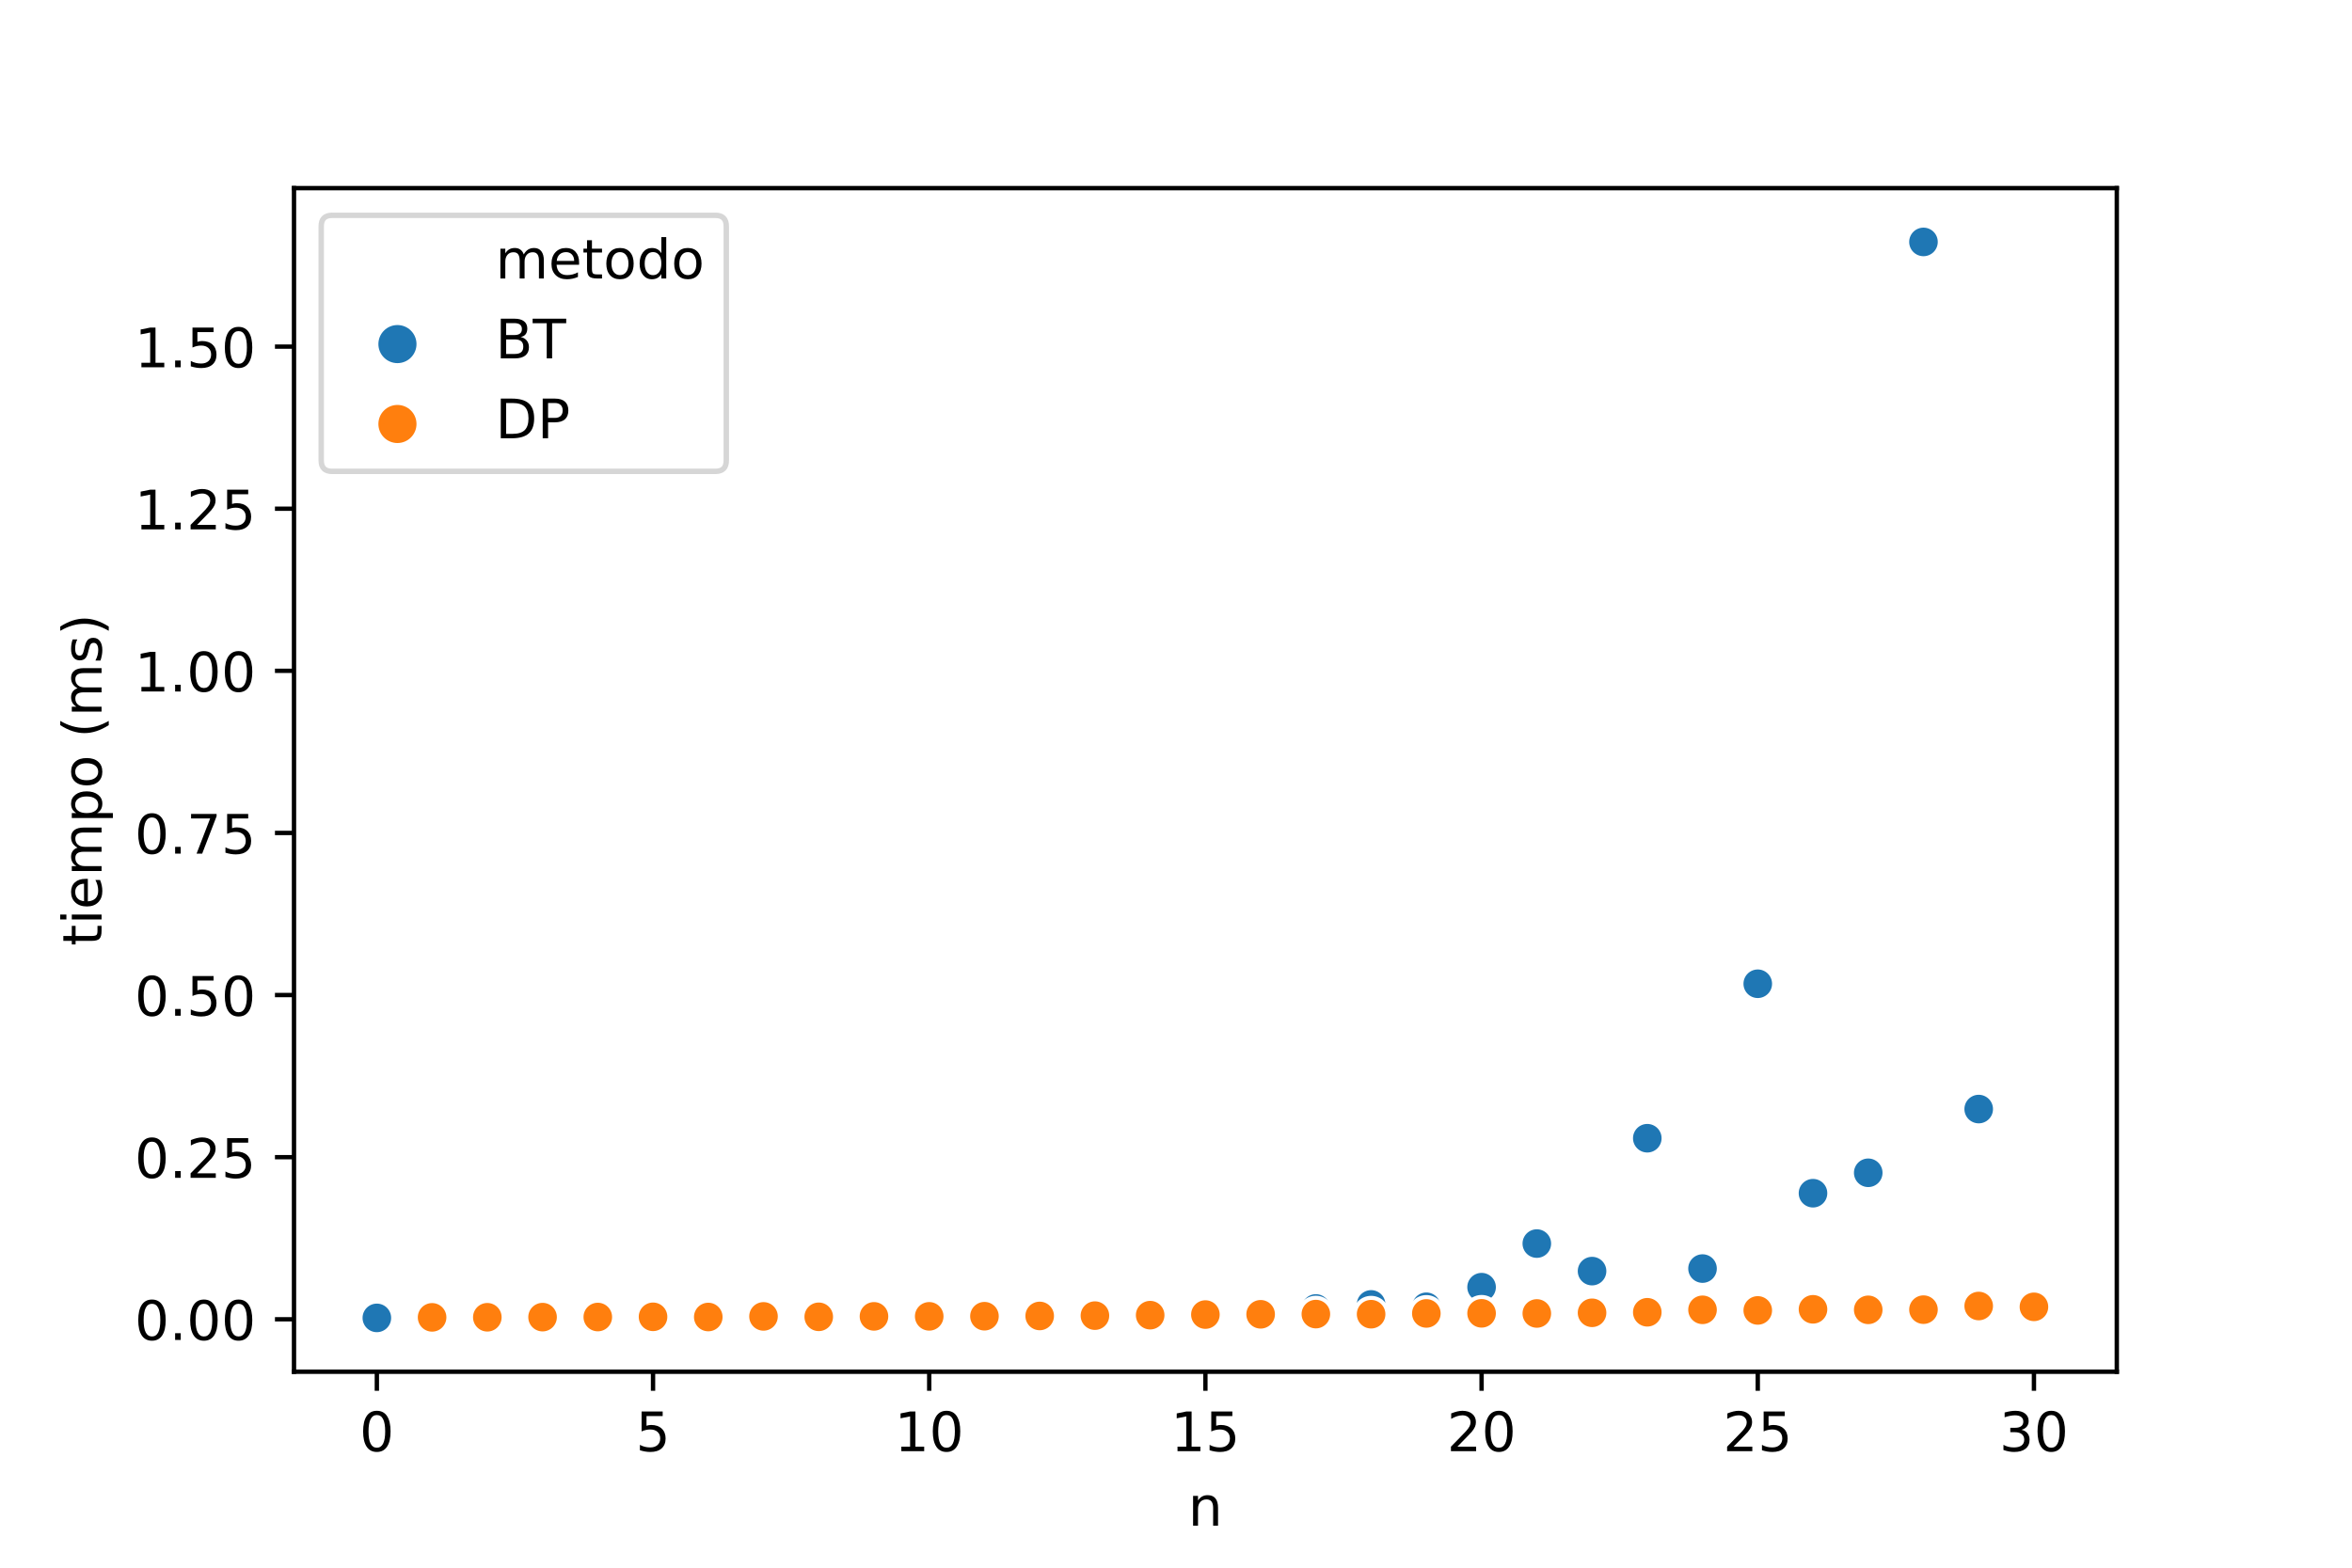 <?xml version="1.0" encoding="utf-8" standalone="no"?>
<!DOCTYPE svg PUBLIC "-//W3C//DTD SVG 1.1//EN"
  "http://www.w3.org/Graphics/SVG/1.1/DTD/svg11.dtd">
<!-- Created with matplotlib (https://matplotlib.org/) -->
<svg height="288pt" version="1.1" viewBox="0 0 432 288" width="432pt" xmlns="http://www.w3.org/2000/svg" xmlns:xlink="http://www.w3.org/1999/xlink">
 <defs>
  <style type="text/css">
*{stroke-linecap:butt;stroke-linejoin:round;}
  </style>
 </defs>
 <g id="figure_1">
  <g id="patch_1">
   <path d="M 0 288 
L 432 288 
L 432 0 
L 0 0 
z
" style="fill:#ffffff;"/>
  </g>
  <g id="axes_1">
   <g id="patch_2">
    <path d="M 54 252 
L 388.8 252 
L 388.8 34.56 
L 54 34.56 
z
" style="fill:#ffffff;"/>
   </g>
   <g id="PathCollection_1">
    <defs>
     <path d="M 0 3 
C 0.796 3 1.559 2.684 2.121 2.121 
C 2.684 1.559 3 0.796 3 0 
C 3 -0.796 2.684 -1.559 2.121 -2.121 
C 1.559 -2.684 0.796 -3 0 -3 
C -0.796 -3 -1.559 -2.684 -2.121 -2.121 
C -2.684 -1.559 -3 -0.796 -3 0 
C -3 0.796 -2.684 1.559 -2.121 2.121 
C -1.559 2.684 -0.796 3 0 3 
z
" id="C0_0_b626cbb6ed"/>
    </defs>
    <g clip-path="url(#p75a44bf33b)">
     <use style="fill:#1f77b4;stroke:#ffffff;stroke-width:0.75;" x="69.218" xlink:href="#C0_0_b626cbb6ed" y="242.111"/>
    </g>
    <g clip-path="url(#p75a44bf33b)">
     <use style="fill:#1f77b4;stroke:#ffffff;stroke-width:0.75;" x="79.364" xlink:href="#C0_0_b626cbb6ed" y="242.069"/>
    </g>
    <g clip-path="url(#p75a44bf33b)">
     <use style="fill:#1f77b4;stroke:#ffffff;stroke-width:0.75;" x="89.509" xlink:href="#C0_0_b626cbb6ed" y="242.116"/>
    </g>
    <g clip-path="url(#p75a44bf33b)">
     <use style="fill:#1f77b4;stroke:#ffffff;stroke-width:0.75;" x="99.655" xlink:href="#C0_0_b626cbb6ed" y="242.076"/>
    </g>
    <g clip-path="url(#p75a44bf33b)">
     <use style="fill:#1f77b4;stroke:#ffffff;stroke-width:0.75;" x="109.8" xlink:href="#C0_0_b626cbb6ed" y="242.08"/>
    </g>
    <g clip-path="url(#p75a44bf33b)">
     <use style="fill:#1f77b4;stroke:#ffffff;stroke-width:0.75;" x="119.945" xlink:href="#C0_0_b626cbb6ed" y="242.08"/>
    </g>
    <g clip-path="url(#p75a44bf33b)">
     <use style="fill:#1f77b4;stroke:#ffffff;stroke-width:0.75;" x="130.091" xlink:href="#C0_0_b626cbb6ed" y="242.056"/>
    </g>
    <g clip-path="url(#p75a44bf33b)">
     <use style="fill:#1f77b4;stroke:#ffffff;stroke-width:0.75;" x="140.236" xlink:href="#C0_0_b626cbb6ed" y="242.056"/>
    </g>
    <g clip-path="url(#p75a44bf33b)">
     <use style="fill:#1f77b4;stroke:#ffffff;stroke-width:0.75;" x="150.382" xlink:href="#C0_0_b626cbb6ed" y="241.989"/>
    </g>
    <g clip-path="url(#p75a44bf33b)">
     <use style="fill:#1f77b4;stroke:#ffffff;stroke-width:0.75;" x="160.527" xlink:href="#C0_0_b626cbb6ed" y="241.984"/>
    </g>
    <g clip-path="url(#p75a44bf33b)">
     <use style="fill:#1f77b4;stroke:#ffffff;stroke-width:0.75;" x="170.673" xlink:href="#C0_0_b626cbb6ed" y="241.871"/>
    </g>
    <g clip-path="url(#p75a44bf33b)">
     <use style="fill:#1f77b4;stroke:#ffffff;stroke-width:0.75;" x="180.818" xlink:href="#C0_0_b626cbb6ed" y="242.007"/>
    </g>
    <g clip-path="url(#p75a44bf33b)">
     <use style="fill:#1f77b4;stroke:#ffffff;stroke-width:0.75;" x="190.964" xlink:href="#C0_0_b626cbb6ed" y="241.746"/>
    </g>
    <g clip-path="url(#p75a44bf33b)">
     <use style="fill:#1f77b4;stroke:#ffffff;stroke-width:0.75;" x="201.109" xlink:href="#C0_0_b626cbb6ed" y="241.857"/>
    </g>
    <g clip-path="url(#p75a44bf33b)">
     <use style="fill:#1f77b4;stroke:#ffffff;stroke-width:0.75;" x="211.255" xlink:href="#C0_0_b626cbb6ed" y="241.093"/>
    </g>
    <g clip-path="url(#p75a44bf33b)">
     <use style="fill:#1f77b4;stroke:#ffffff;stroke-width:0.75;" x="221.4" xlink:href="#C0_0_b626cbb6ed" y="241.413"/>
    </g>
    <g clip-path="url(#p75a44bf33b)">
     <use style="fill:#1f77b4;stroke:#ffffff;stroke-width:0.75;" x="231.545" xlink:href="#C0_0_b626cbb6ed" y="241.168"/>
    </g>
    <g clip-path="url(#p75a44bf33b)">
     <use style="fill:#1f77b4;stroke:#ffffff;stroke-width:0.75;" x="241.691" xlink:href="#C0_0_b626cbb6ed" y="240.38"/>
    </g>
    <g clip-path="url(#p75a44bf33b)">
     <use style="fill:#1f77b4;stroke:#ffffff;stroke-width:0.75;" x="251.836" xlink:href="#C0_0_b626cbb6ed" y="239.635"/>
    </g>
    <g clip-path="url(#p75a44bf33b)">
     <use style="fill:#1f77b4;stroke:#ffffff;stroke-width:0.75;" x="261.982" xlink:href="#C0_0_b626cbb6ed" y="240.069"/>
    </g>
    <g clip-path="url(#p75a44bf33b)">
     <use style="fill:#1f77b4;stroke:#ffffff;stroke-width:0.75;" x="272.127" xlink:href="#C0_0_b626cbb6ed" y="236.466"/>
    </g>
    <g clip-path="url(#p75a44bf33b)">
     <use style="fill:#1f77b4;stroke:#ffffff;stroke-width:0.75;" x="282.273" xlink:href="#C0_0_b626cbb6ed" y="228.456"/>
    </g>
    <g clip-path="url(#p75a44bf33b)">
     <use style="fill:#1f77b4;stroke:#ffffff;stroke-width:0.75;" x="292.418" xlink:href="#C0_0_b626cbb6ed" y="233.516"/>
    </g>
    <g clip-path="url(#p75a44bf33b)">
     <use style="fill:#1f77b4;stroke:#ffffff;stroke-width:0.75;" x="302.564" xlink:href="#C0_0_b626cbb6ed" y="209.104"/>
    </g>
    <g clip-path="url(#p75a44bf33b)">
     <use style="fill:#1f77b4;stroke:#ffffff;stroke-width:0.75;" x="312.709" xlink:href="#C0_0_b626cbb6ed" y="233.049"/>
    </g>
    <g clip-path="url(#p75a44bf33b)">
     <use style="fill:#1f77b4;stroke:#ffffff;stroke-width:0.75;" x="322.855" xlink:href="#C0_0_b626cbb6ed" y="180.726"/>
    </g>
    <g clip-path="url(#p75a44bf33b)">
     <use style="fill:#1f77b4;stroke:#ffffff;stroke-width:0.75;" x="333" xlink:href="#C0_0_b626cbb6ed" y="219.204"/>
    </g>
    <g clip-path="url(#p75a44bf33b)">
     <use style="fill:#1f77b4;stroke:#ffffff;stroke-width:0.75;" x="343.145" xlink:href="#C0_0_b626cbb6ed" y="215.453"/>
    </g>
    <g clip-path="url(#p75a44bf33b)">
     <use style="fill:#1f77b4;stroke:#ffffff;stroke-width:0.75;" x="353.291" xlink:href="#C0_0_b626cbb6ed" y="44.444"/>
    </g>
    <g clip-path="url(#p75a44bf33b)">
     <use style="fill:#1f77b4;stroke:#ffffff;stroke-width:0.75;" x="363.436" xlink:href="#C0_0_b626cbb6ed" y="203.746"/>
    </g>
    <g clip-path="url(#p75a44bf33b)">
     <use style="fill:#ff7f0e;stroke:#ffffff;stroke-width:0.75;" x="79.364" xlink:href="#C0_0_b626cbb6ed" y="242.012"/>
    </g>
    <g clip-path="url(#p75a44bf33b)">
     <use style="fill:#ff7f0e;stroke:#ffffff;stroke-width:0.75;" x="89.509" xlink:href="#C0_0_b626cbb6ed" y="241.995"/>
    </g>
    <g clip-path="url(#p75a44bf33b)">
     <use style="fill:#ff7f0e;stroke:#ffffff;stroke-width:0.75;" x="99.655" xlink:href="#C0_0_b626cbb6ed" y="241.97"/>
    </g>
    <g clip-path="url(#p75a44bf33b)">
     <use style="fill:#ff7f0e;stroke:#ffffff;stroke-width:0.75;" x="109.8" xlink:href="#C0_0_b626cbb6ed" y="241.952"/>
    </g>
    <g clip-path="url(#p75a44bf33b)">
     <use style="fill:#ff7f0e;stroke:#ffffff;stroke-width:0.75;" x="119.945" xlink:href="#C0_0_b626cbb6ed" y="241.913"/>
    </g>
    <g clip-path="url(#p75a44bf33b)">
     <use style="fill:#ff7f0e;stroke:#ffffff;stroke-width:0.75;" x="130.091" xlink:href="#C0_0_b626cbb6ed" y="241.949"/>
    </g>
    <g clip-path="url(#p75a44bf33b)">
     <use style="fill:#ff7f0e;stroke:#ffffff;stroke-width:0.75;" x="140.236" xlink:href="#C0_0_b626cbb6ed" y="241.836"/>
    </g>
    <g clip-path="url(#p75a44bf33b)">
     <use style="fill:#ff7f0e;stroke:#ffffff;stroke-width:0.75;" x="150.382" xlink:href="#C0_0_b626cbb6ed" y="241.913"/>
    </g>
    <g clip-path="url(#p75a44bf33b)">
     <use style="fill:#ff7f0e;stroke:#ffffff;stroke-width:0.75;" x="160.527" xlink:href="#C0_0_b626cbb6ed" y="241.83"/>
    </g>
    <g clip-path="url(#p75a44bf33b)">
     <use style="fill:#ff7f0e;stroke:#ffffff;stroke-width:0.75;" x="170.673" xlink:href="#C0_0_b626cbb6ed" y="241.825"/>
    </g>
    <g clip-path="url(#p75a44bf33b)">
     <use style="fill:#ff7f0e;stroke:#ffffff;stroke-width:0.75;" x="180.818" xlink:href="#C0_0_b626cbb6ed" y="241.802"/>
    </g>
    <g clip-path="url(#p75a44bf33b)">
     <use style="fill:#ff7f0e;stroke:#ffffff;stroke-width:0.75;" x="190.964" xlink:href="#C0_0_b626cbb6ed" y="241.754"/>
    </g>
    <g clip-path="url(#p75a44bf33b)">
     <use style="fill:#ff7f0e;stroke:#ffffff;stroke-width:0.75;" x="201.109" xlink:href="#C0_0_b626cbb6ed" y="241.695"/>
    </g>
    <g clip-path="url(#p75a44bf33b)">
     <use style="fill:#ff7f0e;stroke:#ffffff;stroke-width:0.75;" x="211.255" xlink:href="#C0_0_b626cbb6ed" y="241.608"/>
    </g>
    <g clip-path="url(#p75a44bf33b)">
     <use style="fill:#ff7f0e;stroke:#ffffff;stroke-width:0.75;" x="221.4" xlink:href="#C0_0_b626cbb6ed" y="241.499"/>
    </g>
    <g clip-path="url(#p75a44bf33b)">
     <use style="fill:#ff7f0e;stroke:#ffffff;stroke-width:0.75;" x="231.545" xlink:href="#C0_0_b626cbb6ed" y="241.45"/>
    </g>
    <g clip-path="url(#p75a44bf33b)">
     <use style="fill:#ff7f0e;stroke:#ffffff;stroke-width:0.75;" x="241.691" xlink:href="#C0_0_b626cbb6ed" y="241.413"/>
    </g>
    <g clip-path="url(#p75a44bf33b)">
     <use style="fill:#ff7f0e;stroke:#ffffff;stroke-width:0.75;" x="251.836" xlink:href="#C0_0_b626cbb6ed" y="241.432"/>
    </g>
    <g clip-path="url(#p75a44bf33b)">
     <use style="fill:#ff7f0e;stroke:#ffffff;stroke-width:0.75;" x="261.982" xlink:href="#C0_0_b626cbb6ed" y="241.291"/>
    </g>
    <g clip-path="url(#p75a44bf33b)">
     <use style="fill:#ff7f0e;stroke:#ffffff;stroke-width:0.75;" x="272.127" xlink:href="#C0_0_b626cbb6ed" y="241.272"/>
    </g>
    <g clip-path="url(#p75a44bf33b)">
     <use style="fill:#ff7f0e;stroke:#ffffff;stroke-width:0.75;" x="282.273" xlink:href="#C0_0_b626cbb6ed" y="241.297"/>
    </g>
    <g clip-path="url(#p75a44bf33b)">
     <use style="fill:#ff7f0e;stroke:#ffffff;stroke-width:0.75;" x="292.418" xlink:href="#C0_0_b626cbb6ed" y="241.175"/>
    </g>
    <g clip-path="url(#p75a44bf33b)">
     <use style="fill:#ff7f0e;stroke:#ffffff;stroke-width:0.75;" x="302.564" xlink:href="#C0_0_b626cbb6ed" y="241.077"/>
    </g>
    <g clip-path="url(#p75a44bf33b)">
     <use style="fill:#ff7f0e;stroke:#ffffff;stroke-width:0.75;" x="312.709" xlink:href="#C0_0_b626cbb6ed" y="240.627"/>
    </g>
    <g clip-path="url(#p75a44bf33b)">
     <use style="fill:#ff7f0e;stroke:#ffffff;stroke-width:0.75;" x="322.855" xlink:href="#C0_0_b626cbb6ed" y="240.739"/>
    </g>
    <g clip-path="url(#p75a44bf33b)">
     <use style="fill:#ff7f0e;stroke:#ffffff;stroke-width:0.75;" x="333" xlink:href="#C0_0_b626cbb6ed" y="240.534"/>
    </g>
    <g clip-path="url(#p75a44bf33b)">
     <use style="fill:#ff7f0e;stroke:#ffffff;stroke-width:0.75;" x="343.145" xlink:href="#C0_0_b626cbb6ed" y="240.63"/>
    </g>
    <g clip-path="url(#p75a44bf33b)">
     <use style="fill:#ff7f0e;stroke:#ffffff;stroke-width:0.75;" x="353.291" xlink:href="#C0_0_b626cbb6ed" y="240.597"/>
    </g>
    <g clip-path="url(#p75a44bf33b)">
     <use style="fill:#ff7f0e;stroke:#ffffff;stroke-width:0.75;" x="363.436" xlink:href="#C0_0_b626cbb6ed" y="239.927"/>
    </g>
    <g clip-path="url(#p75a44bf33b)">
     <use style="fill:#ff7f0e;stroke:#ffffff;stroke-width:0.75;" x="373.582" xlink:href="#C0_0_b626cbb6ed" y="240.08"/>
    </g>
   </g>
   <g id="PathCollection_2"/>
   <g id="PathCollection_3"/>
   <g id="PathCollection_4"/>
   <g id="matplotlib.axis_1">
    <g id="xtick_1">
     <g id="line2d_1">
      <defs>
       <path d="M 0 0 
L 0 3.5 
" id="mebefc0a756" style="stroke:#000000;stroke-width:0.8;"/>
      </defs>
      <g>
       <use style="stroke:#000000;stroke-width:0.8;" x="69.218" xlink:href="#mebefc0a756" y="252"/>
      </g>
     </g>
     <g id="text_1">
      <!-- 0 -->
      <defs>
       <path d="M 31.781 66.406 
Q 24.172 66.406 20.328 58.906 
Q 16.5 51.422 16.5 36.375 
Q 16.5 21.391 20.328 13.891 
Q 24.172 6.391 31.781 6.391 
Q 39.453 6.391 43.281 13.891 
Q 47.125 21.391 47.125 36.375 
Q 47.125 51.422 43.281 58.906 
Q 39.453 66.406 31.781 66.406 
z
M 31.781 74.219 
Q 44.047 74.219 50.516 64.516 
Q 56.984 54.828 56.984 36.375 
Q 56.984 17.969 50.516 8.266 
Q 44.047 -1.422 31.781 -1.422 
Q 19.531 -1.422 13.062 8.266 
Q 6.594 17.969 6.594 36.375 
Q 6.594 54.828 13.062 64.516 
Q 19.531 74.219 31.781 74.219 
z
" id="DejaVuSans-48"/>
      </defs>
      <g transform="translate(66.037 266.598)scale(0.1 -0.1)">
       <use xlink:href="#DejaVuSans-48"/>
      </g>
     </g>
    </g>
    <g id="xtick_2">
     <g id="line2d_2">
      <g>
       <use style="stroke:#000000;stroke-width:0.8;" x="119.945" xlink:href="#mebefc0a756" y="252"/>
      </g>
     </g>
     <g id="text_2">
      <!-- 5 -->
      <defs>
       <path d="M 10.797 72.906 
L 49.516 72.906 
L 49.516 64.594 
L 19.828 64.594 
L 19.828 46.734 
Q 21.969 47.469 24.109 47.828 
Q 26.266 48.188 28.422 48.188 
Q 40.625 48.188 47.75 41.5 
Q 54.891 34.812 54.891 23.391 
Q 54.891 11.625 47.562 5.094 
Q 40.234 -1.422 26.906 -1.422 
Q 22.312 -1.422 17.547 -0.641 
Q 12.797 0.141 7.719 1.703 
L 7.719 11.625 
Q 12.109 9.234 16.797 8.062 
Q 21.484 6.891 26.703 6.891 
Q 35.156 6.891 40.078 11.328 
Q 45.016 15.766 45.016 23.391 
Q 45.016 31 40.078 35.438 
Q 35.156 39.891 26.703 39.891 
Q 22.75 39.891 18.812 39.016 
Q 14.891 38.141 10.797 36.281 
z
" id="DejaVuSans-53"/>
      </defs>
      <g transform="translate(116.764 266.598)scale(0.1 -0.1)">
       <use xlink:href="#DejaVuSans-53"/>
      </g>
     </g>
    </g>
    <g id="xtick_3">
     <g id="line2d_3">
      <g>
       <use style="stroke:#000000;stroke-width:0.8;" x="170.673" xlink:href="#mebefc0a756" y="252"/>
      </g>
     </g>
     <g id="text_3">
      <!-- 10 -->
      <defs>
       <path d="M 12.406 8.297 
L 28.516 8.297 
L 28.516 63.922 
L 10.984 60.406 
L 10.984 69.391 
L 28.422 72.906 
L 38.281 72.906 
L 38.281 8.297 
L 54.391 8.297 
L 54.391 0 
L 12.406 0 
z
" id="DejaVuSans-49"/>
      </defs>
      <g transform="translate(164.31 266.598)scale(0.1 -0.1)">
       <use xlink:href="#DejaVuSans-49"/>
       <use x="63.623" xlink:href="#DejaVuSans-48"/>
      </g>
     </g>
    </g>
    <g id="xtick_4">
     <g id="line2d_4">
      <g>
       <use style="stroke:#000000;stroke-width:0.8;" x="221.4" xlink:href="#mebefc0a756" y="252"/>
      </g>
     </g>
     <g id="text_4">
      <!-- 15 -->
      <g transform="translate(215.037 266.598)scale(0.1 -0.1)">
       <use xlink:href="#DejaVuSans-49"/>
       <use x="63.623" xlink:href="#DejaVuSans-53"/>
      </g>
     </g>
    </g>
    <g id="xtick_5">
     <g id="line2d_5">
      <g>
       <use style="stroke:#000000;stroke-width:0.8;" x="272.127" xlink:href="#mebefc0a756" y="252"/>
      </g>
     </g>
     <g id="text_5">
      <!-- 20 -->
      <defs>
       <path d="M 19.188 8.297 
L 53.609 8.297 
L 53.609 0 
L 7.328 0 
L 7.328 8.297 
Q 12.938 14.109 22.625 23.891 
Q 32.328 33.688 34.812 36.531 
Q 39.547 41.844 41.422 45.531 
Q 43.312 49.219 43.312 52.781 
Q 43.312 58.594 39.234 62.25 
Q 35.156 65.922 28.609 65.922 
Q 23.969 65.922 18.812 64.312 
Q 13.672 62.703 7.812 59.422 
L 7.812 69.391 
Q 13.766 71.781 18.938 73 
Q 24.125 74.219 28.422 74.219 
Q 39.75 74.219 46.484 68.547 
Q 53.219 62.891 53.219 53.422 
Q 53.219 48.922 51.531 44.891 
Q 49.859 40.875 45.406 35.406 
Q 44.188 33.984 37.641 27.219 
Q 31.109 20.453 19.188 8.297 
z
" id="DejaVuSans-50"/>
      </defs>
      <g transform="translate(265.765 266.598)scale(0.1 -0.1)">
       <use xlink:href="#DejaVuSans-50"/>
       <use x="63.623" xlink:href="#DejaVuSans-48"/>
      </g>
     </g>
    </g>
    <g id="xtick_6">
     <g id="line2d_6">
      <g>
       <use style="stroke:#000000;stroke-width:0.8;" x="322.855" xlink:href="#mebefc0a756" y="252"/>
      </g>
     </g>
     <g id="text_6">
      <!-- 25 -->
      <g transform="translate(316.492 266.598)scale(0.1 -0.1)">
       <use xlink:href="#DejaVuSans-50"/>
       <use x="63.623" xlink:href="#DejaVuSans-53"/>
      </g>
     </g>
    </g>
    <g id="xtick_7">
     <g id="line2d_7">
      <g>
       <use style="stroke:#000000;stroke-width:0.8;" x="373.582" xlink:href="#mebefc0a756" y="252"/>
      </g>
     </g>
     <g id="text_7">
      <!-- 30 -->
      <defs>
       <path d="M 40.578 39.312 
Q 47.656 37.797 51.625 33 
Q 55.609 28.219 55.609 21.188 
Q 55.609 10.406 48.188 4.484 
Q 40.766 -1.422 27.094 -1.422 
Q 22.516 -1.422 17.656 -0.516 
Q 12.797 0.391 7.625 2.203 
L 7.625 11.719 
Q 11.719 9.328 16.594 8.109 
Q 21.484 6.891 26.812 6.891 
Q 36.078 6.891 40.938 10.547 
Q 45.797 14.203 45.797 21.188 
Q 45.797 27.641 41.281 31.266 
Q 36.766 34.906 28.719 34.906 
L 20.219 34.906 
L 20.219 43.016 
L 29.109 43.016 
Q 36.375 43.016 40.234 45.922 
Q 44.094 48.828 44.094 54.297 
Q 44.094 59.906 40.109 62.906 
Q 36.141 65.922 28.719 65.922 
Q 24.656 65.922 20.016 65.031 
Q 15.375 64.156 9.812 62.312 
L 9.812 71.094 
Q 15.438 72.656 20.344 73.438 
Q 25.25 74.219 29.594 74.219 
Q 40.828 74.219 47.359 69.109 
Q 53.906 64.016 53.906 55.328 
Q 53.906 49.266 50.438 45.094 
Q 46.969 40.922 40.578 39.312 
z
" id="DejaVuSans-51"/>
      </defs>
      <g transform="translate(367.219 266.598)scale(0.1 -0.1)">
       <use xlink:href="#DejaVuSans-51"/>
       <use x="63.623" xlink:href="#DejaVuSans-48"/>
      </g>
     </g>
    </g>
    <g id="text_8">
     <!-- n -->
     <defs>
      <path d="M 54.891 33.016 
L 54.891 0 
L 45.906 0 
L 45.906 32.719 
Q 45.906 40.484 42.875 44.328 
Q 39.844 48.188 33.797 48.188 
Q 26.516 48.188 22.312 43.547 
Q 18.109 38.922 18.109 30.906 
L 18.109 0 
L 9.078 0 
L 9.078 54.688 
L 18.109 54.688 
L 18.109 46.188 
Q 21.344 51.125 25.703 53.562 
Q 30.078 56 35.797 56 
Q 45.219 56 50.047 50.172 
Q 54.891 44.344 54.891 33.016 
z
" id="DejaVuSans-110"/>
     </defs>
     <g transform="translate(218.231 280.277)scale(0.1 -0.1)">
      <use xlink:href="#DejaVuSans-110"/>
     </g>
    </g>
   </g>
   <g id="matplotlib.axis_2">
    <g id="ytick_1">
     <g id="line2d_8">
      <defs>
       <path d="M 0 0 
L -3.5 0 
" id="mc525cf865c" style="stroke:#000000;stroke-width:0.8;"/>
      </defs>
      <g>
       <use style="stroke:#000000;stroke-width:0.8;" x="54" xlink:href="#mc525cf865c" y="242.363"/>
      </g>
     </g>
     <g id="text_9">
      <!-- 0.00 -->
      <defs>
       <path d="M 10.688 12.406 
L 21 12.406 
L 21 0 
L 10.688 0 
z
" id="DejaVuSans-46"/>
      </defs>
      <g transform="translate(24.734 246.162)scale(0.1 -0.1)">
       <use xlink:href="#DejaVuSans-48"/>
       <use x="63.623" xlink:href="#DejaVuSans-46"/>
       <use x="95.41" xlink:href="#DejaVuSans-48"/>
       <use x="159.033" xlink:href="#DejaVuSans-48"/>
      </g>
     </g>
    </g>
    <g id="ytick_2">
     <g id="line2d_9">
      <g>
       <use style="stroke:#000000;stroke-width:0.8;" x="54" xlink:href="#mc525cf865c" y="212.582"/>
      </g>
     </g>
     <g id="text_10">
      <!-- 0.25 -->
      <g transform="translate(24.734 216.381)scale(0.1 -0.1)">
       <use xlink:href="#DejaVuSans-48"/>
       <use x="63.623" xlink:href="#DejaVuSans-46"/>
       <use x="95.41" xlink:href="#DejaVuSans-50"/>
       <use x="159.033" xlink:href="#DejaVuSans-53"/>
      </g>
     </g>
    </g>
    <g id="ytick_3">
     <g id="line2d_10">
      <g>
       <use style="stroke:#000000;stroke-width:0.8;" x="54" xlink:href="#mc525cf865c" y="182.8"/>
      </g>
     </g>
     <g id="text_11">
      <!-- 0.50 -->
      <g transform="translate(24.734 186.599)scale(0.1 -0.1)">
       <use xlink:href="#DejaVuSans-48"/>
       <use x="63.623" xlink:href="#DejaVuSans-46"/>
       <use x="95.41" xlink:href="#DejaVuSans-53"/>
       <use x="159.033" xlink:href="#DejaVuSans-48"/>
      </g>
     </g>
    </g>
    <g id="ytick_4">
     <g id="line2d_11">
      <g>
       <use style="stroke:#000000;stroke-width:0.8;" x="54" xlink:href="#mc525cf865c" y="153.019"/>
      </g>
     </g>
     <g id="text_12">
      <!-- 0.75 -->
      <defs>
       <path d="M 8.203 72.906 
L 55.078 72.906 
L 55.078 68.703 
L 28.609 0 
L 18.312 0 
L 43.219 64.594 
L 8.203 64.594 
z
" id="DejaVuSans-55"/>
      </defs>
      <g transform="translate(24.734 156.818)scale(0.1 -0.1)">
       <use xlink:href="#DejaVuSans-48"/>
       <use x="63.623" xlink:href="#DejaVuSans-46"/>
       <use x="95.41" xlink:href="#DejaVuSans-55"/>
       <use x="159.033" xlink:href="#DejaVuSans-53"/>
      </g>
     </g>
    </g>
    <g id="ytick_5">
     <g id="line2d_12">
      <g>
       <use style="stroke:#000000;stroke-width:0.8;" x="54" xlink:href="#mc525cf865c" y="123.237"/>
      </g>
     </g>
     <g id="text_13">
      <!-- 1.00 -->
      <g transform="translate(24.734 127.036)scale(0.1 -0.1)">
       <use xlink:href="#DejaVuSans-49"/>
       <use x="63.623" xlink:href="#DejaVuSans-46"/>
       <use x="95.41" xlink:href="#DejaVuSans-48"/>
       <use x="159.033" xlink:href="#DejaVuSans-48"/>
      </g>
     </g>
    </g>
    <g id="ytick_6">
     <g id="line2d_13">
      <g>
       <use style="stroke:#000000;stroke-width:0.8;" x="54" xlink:href="#mc525cf865c" y="93.456"/>
      </g>
     </g>
     <g id="text_14">
      <!-- 1.25 -->
      <g transform="translate(24.734 97.255)scale(0.1 -0.1)">
       <use xlink:href="#DejaVuSans-49"/>
       <use x="63.623" xlink:href="#DejaVuSans-46"/>
       <use x="95.41" xlink:href="#DejaVuSans-50"/>
       <use x="159.033" xlink:href="#DejaVuSans-53"/>
      </g>
     </g>
    </g>
    <g id="ytick_7">
     <g id="line2d_14">
      <g>
       <use style="stroke:#000000;stroke-width:0.8;" x="54" xlink:href="#mc525cf865c" y="63.674"/>
      </g>
     </g>
     <g id="text_15">
      <!-- 1.50 -->
      <g transform="translate(24.734 67.473)scale(0.1 -0.1)">
       <use xlink:href="#DejaVuSans-49"/>
       <use x="63.623" xlink:href="#DejaVuSans-46"/>
       <use x="95.41" xlink:href="#DejaVuSans-53"/>
       <use x="159.033" xlink:href="#DejaVuSans-48"/>
      </g>
     </g>
    </g>
    <g id="text_16">
     <!-- tiempo (ms) -->
     <defs>
      <path d="M 18.312 70.219 
L 18.312 54.688 
L 36.812 54.688 
L 36.812 47.703 
L 18.312 47.703 
L 18.312 18.016 
Q 18.312 11.328 20.141 9.422 
Q 21.969 7.516 27.594 7.516 
L 36.812 7.516 
L 36.812 0 
L 27.594 0 
Q 17.188 0 13.234 3.875 
Q 9.281 7.766 9.281 18.016 
L 9.281 47.703 
L 2.688 47.703 
L 2.688 54.688 
L 9.281 54.688 
L 9.281 70.219 
z
" id="DejaVuSans-116"/>
      <path d="M 9.422 54.688 
L 18.406 54.688 
L 18.406 0 
L 9.422 0 
z
M 9.422 75.984 
L 18.406 75.984 
L 18.406 64.594 
L 9.422 64.594 
z
" id="DejaVuSans-105"/>
      <path d="M 56.203 29.594 
L 56.203 25.203 
L 14.891 25.203 
Q 15.484 15.922 20.484 11.062 
Q 25.484 6.203 34.422 6.203 
Q 39.594 6.203 44.453 7.469 
Q 49.312 8.734 54.109 11.281 
L 54.109 2.781 
Q 49.266 0.734 44.188 -0.344 
Q 39.109 -1.422 33.891 -1.422 
Q 20.797 -1.422 13.156 6.188 
Q 5.516 13.812 5.516 26.812 
Q 5.516 40.234 12.766 48.109 
Q 20.016 56 32.328 56 
Q 43.359 56 49.781 48.891 
Q 56.203 41.797 56.203 29.594 
z
M 47.219 32.234 
Q 47.125 39.594 43.094 43.984 
Q 39.062 48.391 32.422 48.391 
Q 24.906 48.391 20.391 44.141 
Q 15.875 39.891 15.188 32.172 
z
" id="DejaVuSans-101"/>
      <path d="M 52 44.188 
Q 55.375 50.25 60.062 53.125 
Q 64.75 56 71.094 56 
Q 79.641 56 84.281 50.016 
Q 88.922 44.047 88.922 33.016 
L 88.922 0 
L 79.891 0 
L 79.891 32.719 
Q 79.891 40.578 77.094 44.375 
Q 74.312 48.188 68.609 48.188 
Q 61.625 48.188 57.562 43.547 
Q 53.516 38.922 53.516 30.906 
L 53.516 0 
L 44.484 0 
L 44.484 32.719 
Q 44.484 40.625 41.703 44.406 
Q 38.922 48.188 33.109 48.188 
Q 26.219 48.188 22.156 43.531 
Q 18.109 38.875 18.109 30.906 
L 18.109 0 
L 9.078 0 
L 9.078 54.688 
L 18.109 54.688 
L 18.109 46.188 
Q 21.188 51.219 25.484 53.609 
Q 29.781 56 35.688 56 
Q 41.656 56 45.828 52.969 
Q 50 49.953 52 44.188 
z
" id="DejaVuSans-109"/>
      <path d="M 18.109 8.203 
L 18.109 -20.797 
L 9.078 -20.797 
L 9.078 54.688 
L 18.109 54.688 
L 18.109 46.391 
Q 20.953 51.266 25.266 53.625 
Q 29.594 56 35.594 56 
Q 45.562 56 51.781 48.094 
Q 58.016 40.188 58.016 27.297 
Q 58.016 14.406 51.781 6.484 
Q 45.562 -1.422 35.594 -1.422 
Q 29.594 -1.422 25.266 0.953 
Q 20.953 3.328 18.109 8.203 
z
M 48.688 27.297 
Q 48.688 37.203 44.609 42.844 
Q 40.531 48.484 33.406 48.484 
Q 26.266 48.484 22.188 42.844 
Q 18.109 37.203 18.109 27.297 
Q 18.109 17.391 22.188 11.75 
Q 26.266 6.109 33.406 6.109 
Q 40.531 6.109 44.609 11.75 
Q 48.688 17.391 48.688 27.297 
z
" id="DejaVuSans-112"/>
      <path d="M 30.609 48.391 
Q 23.391 48.391 19.188 42.75 
Q 14.984 37.109 14.984 27.297 
Q 14.984 17.484 19.156 11.844 
Q 23.344 6.203 30.609 6.203 
Q 37.797 6.203 41.984 11.859 
Q 46.188 17.531 46.188 27.297 
Q 46.188 37.016 41.984 42.703 
Q 37.797 48.391 30.609 48.391 
z
M 30.609 56 
Q 42.328 56 49.016 48.375 
Q 55.719 40.766 55.719 27.297 
Q 55.719 13.875 49.016 6.219 
Q 42.328 -1.422 30.609 -1.422 
Q 18.844 -1.422 12.172 6.219 
Q 5.516 13.875 5.516 27.297 
Q 5.516 40.766 12.172 48.375 
Q 18.844 56 30.609 56 
z
" id="DejaVuSans-111"/>
      <path id="DejaVuSans-32"/>
      <path d="M 31 75.875 
Q 24.469 64.656 21.281 53.656 
Q 18.109 42.672 18.109 31.391 
Q 18.109 20.125 21.312 9.062 
Q 24.516 -2 31 -13.188 
L 23.188 -13.188 
Q 15.875 -1.703 12.234 9.375 
Q 8.594 20.453 8.594 31.391 
Q 8.594 42.281 12.203 53.312 
Q 15.828 64.359 23.188 75.875 
z
" id="DejaVuSans-40"/>
      <path d="M 44.281 53.078 
L 44.281 44.578 
Q 40.484 46.531 36.375 47.5 
Q 32.281 48.484 27.875 48.484 
Q 21.188 48.484 17.844 46.438 
Q 14.5 44.391 14.5 40.281 
Q 14.5 37.156 16.891 35.375 
Q 19.281 33.594 26.516 31.984 
L 29.594 31.297 
Q 39.156 29.25 43.188 25.516 
Q 47.219 21.781 47.219 15.094 
Q 47.219 7.469 41.188 3.016 
Q 35.156 -1.422 24.609 -1.422 
Q 20.219 -1.422 15.453 -0.562 
Q 10.688 0.297 5.422 2 
L 5.422 11.281 
Q 10.406 8.688 15.234 7.391 
Q 20.062 6.109 24.812 6.109 
Q 31.156 6.109 34.562 8.281 
Q 37.984 10.453 37.984 14.406 
Q 37.984 18.062 35.516 20.016 
Q 33.062 21.969 24.703 23.781 
L 21.578 24.516 
Q 13.234 26.266 9.516 29.906 
Q 5.812 33.547 5.812 39.891 
Q 5.812 47.609 11.281 51.797 
Q 16.75 56 26.812 56 
Q 31.781 56 36.172 55.266 
Q 40.578 54.547 44.281 53.078 
z
" id="DejaVuSans-115"/>
      <path d="M 8.016 75.875 
L 15.828 75.875 
Q 23.141 64.359 26.781 53.312 
Q 30.422 42.281 30.422 31.391 
Q 30.422 20.453 26.781 9.375 
Q 23.141 -1.703 15.828 -13.188 
L 8.016 -13.188 
Q 14.5 -2 17.703 9.062 
Q 20.906 20.125 20.906 31.391 
Q 20.906 42.672 17.703 53.656 
Q 14.5 64.656 8.016 75.875 
z
" id="DejaVuSans-41"/>
     </defs>
     <g transform="translate(18.655 173.775)rotate(-90)scale(0.1 -0.1)">
      <use xlink:href="#DejaVuSans-116"/>
      <use x="39.209" xlink:href="#DejaVuSans-105"/>
      <use x="66.992" xlink:href="#DejaVuSans-101"/>
      <use x="128.516" xlink:href="#DejaVuSans-109"/>
      <use x="225.928" xlink:href="#DejaVuSans-112"/>
      <use x="289.404" xlink:href="#DejaVuSans-111"/>
      <use x="350.586" xlink:href="#DejaVuSans-32"/>
      <use x="382.373" xlink:href="#DejaVuSans-40"/>
      <use x="421.387" xlink:href="#DejaVuSans-109"/>
      <use x="518.799" xlink:href="#DejaVuSans-115"/>
      <use x="570.898" xlink:href="#DejaVuSans-41"/>
     </g>
    </g>
   </g>
   <g id="patch_3">
    <path d="M 54 252 
L 54 34.56 
" style="fill:none;stroke:#000000;stroke-linecap:square;stroke-linejoin:miter;stroke-width:0.8;"/>
   </g>
   <g id="patch_4">
    <path d="M 388.8 252 
L 388.8 34.56 
" style="fill:none;stroke:#000000;stroke-linecap:square;stroke-linejoin:miter;stroke-width:0.8;"/>
   </g>
   <g id="patch_5">
    <path d="M 54 252 
L 388.8 252 
" style="fill:none;stroke:#000000;stroke-linecap:square;stroke-linejoin:miter;stroke-width:0.8;"/>
   </g>
   <g id="patch_6">
    <path d="M 54 34.56 
L 388.8 34.56 
" style="fill:none;stroke:#000000;stroke-linecap:square;stroke-linejoin:miter;stroke-width:0.8;"/>
   </g>
   <g id="legend_1">
    <g id="patch_7">
     <path d="M 61 86.594 
L 131.4 86.594 
Q 133.4 86.594 133.4 84.594 
L 133.4 41.56 
Q 133.4 39.56 131.4 39.56 
L 61 39.56 
Q 59 39.56 59 41.56 
L 59 84.594 
Q 59 86.594 61 86.594 
z
" style="fill:#ffffff;opacity:0.8;stroke:#cccccc;stroke-linejoin:miter;"/>
    </g>
    <g id="PathCollection_5">
     <defs>
      <path id="m7ff738ca98" style="stroke:#ffffff;stroke-width:1.5;"/>
     </defs>
     <g>
      <use style="fill:#ffffff;stroke:#ffffff;stroke-width:1.5;" x="73" xlink:href="#m7ff738ca98" y="48.533"/>
     </g>
    </g>
    <g id="text_17">
     <!-- metodo -->
     <defs>
      <path d="M 45.406 46.391 
L 45.406 75.984 
L 54.391 75.984 
L 54.391 0 
L 45.406 0 
L 45.406 8.203 
Q 42.578 3.328 38.25 0.953 
Q 33.938 -1.422 27.875 -1.422 
Q 17.969 -1.422 11.734 6.484 
Q 5.516 14.406 5.516 27.297 
Q 5.516 40.188 11.734 48.094 
Q 17.969 56 27.875 56 
Q 33.938 56 38.25 53.625 
Q 42.578 51.266 45.406 46.391 
z
M 14.797 27.297 
Q 14.797 17.391 18.875 11.75 
Q 22.953 6.109 30.078 6.109 
Q 37.203 6.109 41.297 11.75 
Q 45.406 17.391 45.406 27.297 
Q 45.406 37.203 41.297 42.844 
Q 37.203 48.484 30.078 48.484 
Q 22.953 48.484 18.875 42.844 
Q 14.797 37.203 14.797 27.297 
z
" id="DejaVuSans-100"/>
     </defs>
     <g transform="translate(91 51.158)scale(0.1 -0.1)">
      <use xlink:href="#DejaVuSans-109"/>
      <use x="97.412" xlink:href="#DejaVuSans-101"/>
      <use x="158.936" xlink:href="#DejaVuSans-116"/>
      <use x="198.145" xlink:href="#DejaVuSans-111"/>
      <use x="259.326" xlink:href="#DejaVuSans-100"/>
      <use x="322.803" xlink:href="#DejaVuSans-111"/>
     </g>
    </g>
    <g id="PathCollection_6">
     <defs>
      <path d="M 0 3 
C 0.796 3 1.559 2.684 2.121 2.121 
C 2.684 1.559 3 0.796 3 0 
C 3 -0.796 2.684 -1.559 2.121 -2.121 
C 1.559 -2.684 0.796 -3 0 -3 
C -0.796 -3 -1.559 -2.684 -2.121 -2.121 
C -2.684 -1.559 -3 -0.796 -3 0 
C -3 0.796 -2.684 1.559 -2.121 2.121 
C -1.559 2.684 -0.796 3 0 3 
z
" id="mdaa520c524" style="stroke:#1f77b4;"/>
     </defs>
     <g>
      <use style="fill:#1f77b4;stroke:#1f77b4;" x="73" xlink:href="#mdaa520c524" y="63.212"/>
     </g>
    </g>
    <g id="text_18">
     <!-- BT -->
     <defs>
      <path d="M 19.672 34.812 
L 19.672 8.109 
L 35.5 8.109 
Q 43.453 8.109 47.281 11.406 
Q 51.125 14.703 51.125 21.484 
Q 51.125 28.328 47.281 31.562 
Q 43.453 34.812 35.5 34.812 
z
M 19.672 64.797 
L 19.672 42.828 
L 34.281 42.828 
Q 41.5 42.828 45.031 45.531 
Q 48.578 48.25 48.578 53.812 
Q 48.578 59.328 45.031 62.062 
Q 41.5 64.797 34.281 64.797 
z
M 9.812 72.906 
L 35.016 72.906 
Q 46.297 72.906 52.391 68.219 
Q 58.5 63.531 58.5 54.891 
Q 58.5 48.188 55.375 44.234 
Q 52.25 40.281 46.188 39.312 
Q 53.469 37.75 57.5 32.781 
Q 61.531 27.828 61.531 20.406 
Q 61.531 10.641 54.891 5.312 
Q 48.25 0 35.984 0 
L 9.812 0 
z
" id="DejaVuSans-66"/>
      <path d="M -0.297 72.906 
L 61.375 72.906 
L 61.375 64.594 
L 35.5 64.594 
L 35.5 0 
L 25.594 0 
L 25.594 64.594 
L -0.297 64.594 
z
" id="DejaVuSans-84"/>
     </defs>
     <g transform="translate(91 65.837)scale(0.1 -0.1)">
      <use xlink:href="#DejaVuSans-66"/>
      <use x="68.604" xlink:href="#DejaVuSans-84"/>
     </g>
    </g>
    <g id="PathCollection_7">
     <defs>
      <path d="M 0 3 
C 0.796 3 1.559 2.684 2.121 2.121 
C 2.684 1.559 3 0.796 3 0 
C 3 -0.796 2.684 -1.559 2.121 -2.121 
C 1.559 -2.684 0.796 -3 0 -3 
C -0.796 -3 -1.559 -2.684 -2.121 -2.121 
C -2.684 -1.559 -3 -0.796 -3 0 
C -3 0.796 -2.684 1.559 -2.121 2.121 
C -1.559 2.684 -0.796 3 0 3 
z
" id="meb73b5bcd1" style="stroke:#ff7f0e;"/>
     </defs>
     <g>
      <use style="fill:#ff7f0e;stroke:#ff7f0e;" x="73" xlink:href="#meb73b5bcd1" y="77.89"/>
     </g>
    </g>
    <g id="text_19">
     <!-- DP -->
     <defs>
      <path d="M 19.672 64.797 
L 19.672 8.109 
L 31.594 8.109 
Q 46.688 8.109 53.688 14.938 
Q 60.688 21.781 60.688 36.531 
Q 60.688 51.172 53.688 57.984 
Q 46.688 64.797 31.594 64.797 
z
M 9.812 72.906 
L 30.078 72.906 
Q 51.266 72.906 61.172 64.094 
Q 71.094 55.281 71.094 36.531 
Q 71.094 17.672 61.125 8.828 
Q 51.172 0 30.078 0 
L 9.812 0 
z
" id="DejaVuSans-68"/>
      <path d="M 19.672 64.797 
L 19.672 37.406 
L 32.078 37.406 
Q 38.969 37.406 42.719 40.969 
Q 46.484 44.531 46.484 51.125 
Q 46.484 57.672 42.719 61.234 
Q 38.969 64.797 32.078 64.797 
z
M 9.812 72.906 
L 32.078 72.906 
Q 44.344 72.906 50.609 67.359 
Q 56.891 61.812 56.891 51.125 
Q 56.891 40.328 50.609 34.812 
Q 44.344 29.297 32.078 29.297 
L 19.672 29.297 
L 19.672 0 
L 9.812 0 
z
" id="DejaVuSans-80"/>
     </defs>
     <g transform="translate(91 80.515)scale(0.1 -0.1)">
      <use xlink:href="#DejaVuSans-68"/>
      <use x="77.002" xlink:href="#DejaVuSans-80"/>
     </g>
    </g>
   </g>
  </g>
 </g>
 <defs>
  <clipPath id="p75a44bf33b">
   <rect height="217.44" width="334.8" x="54" y="34.56"/>
  </clipPath>
 </defs>
</svg>
